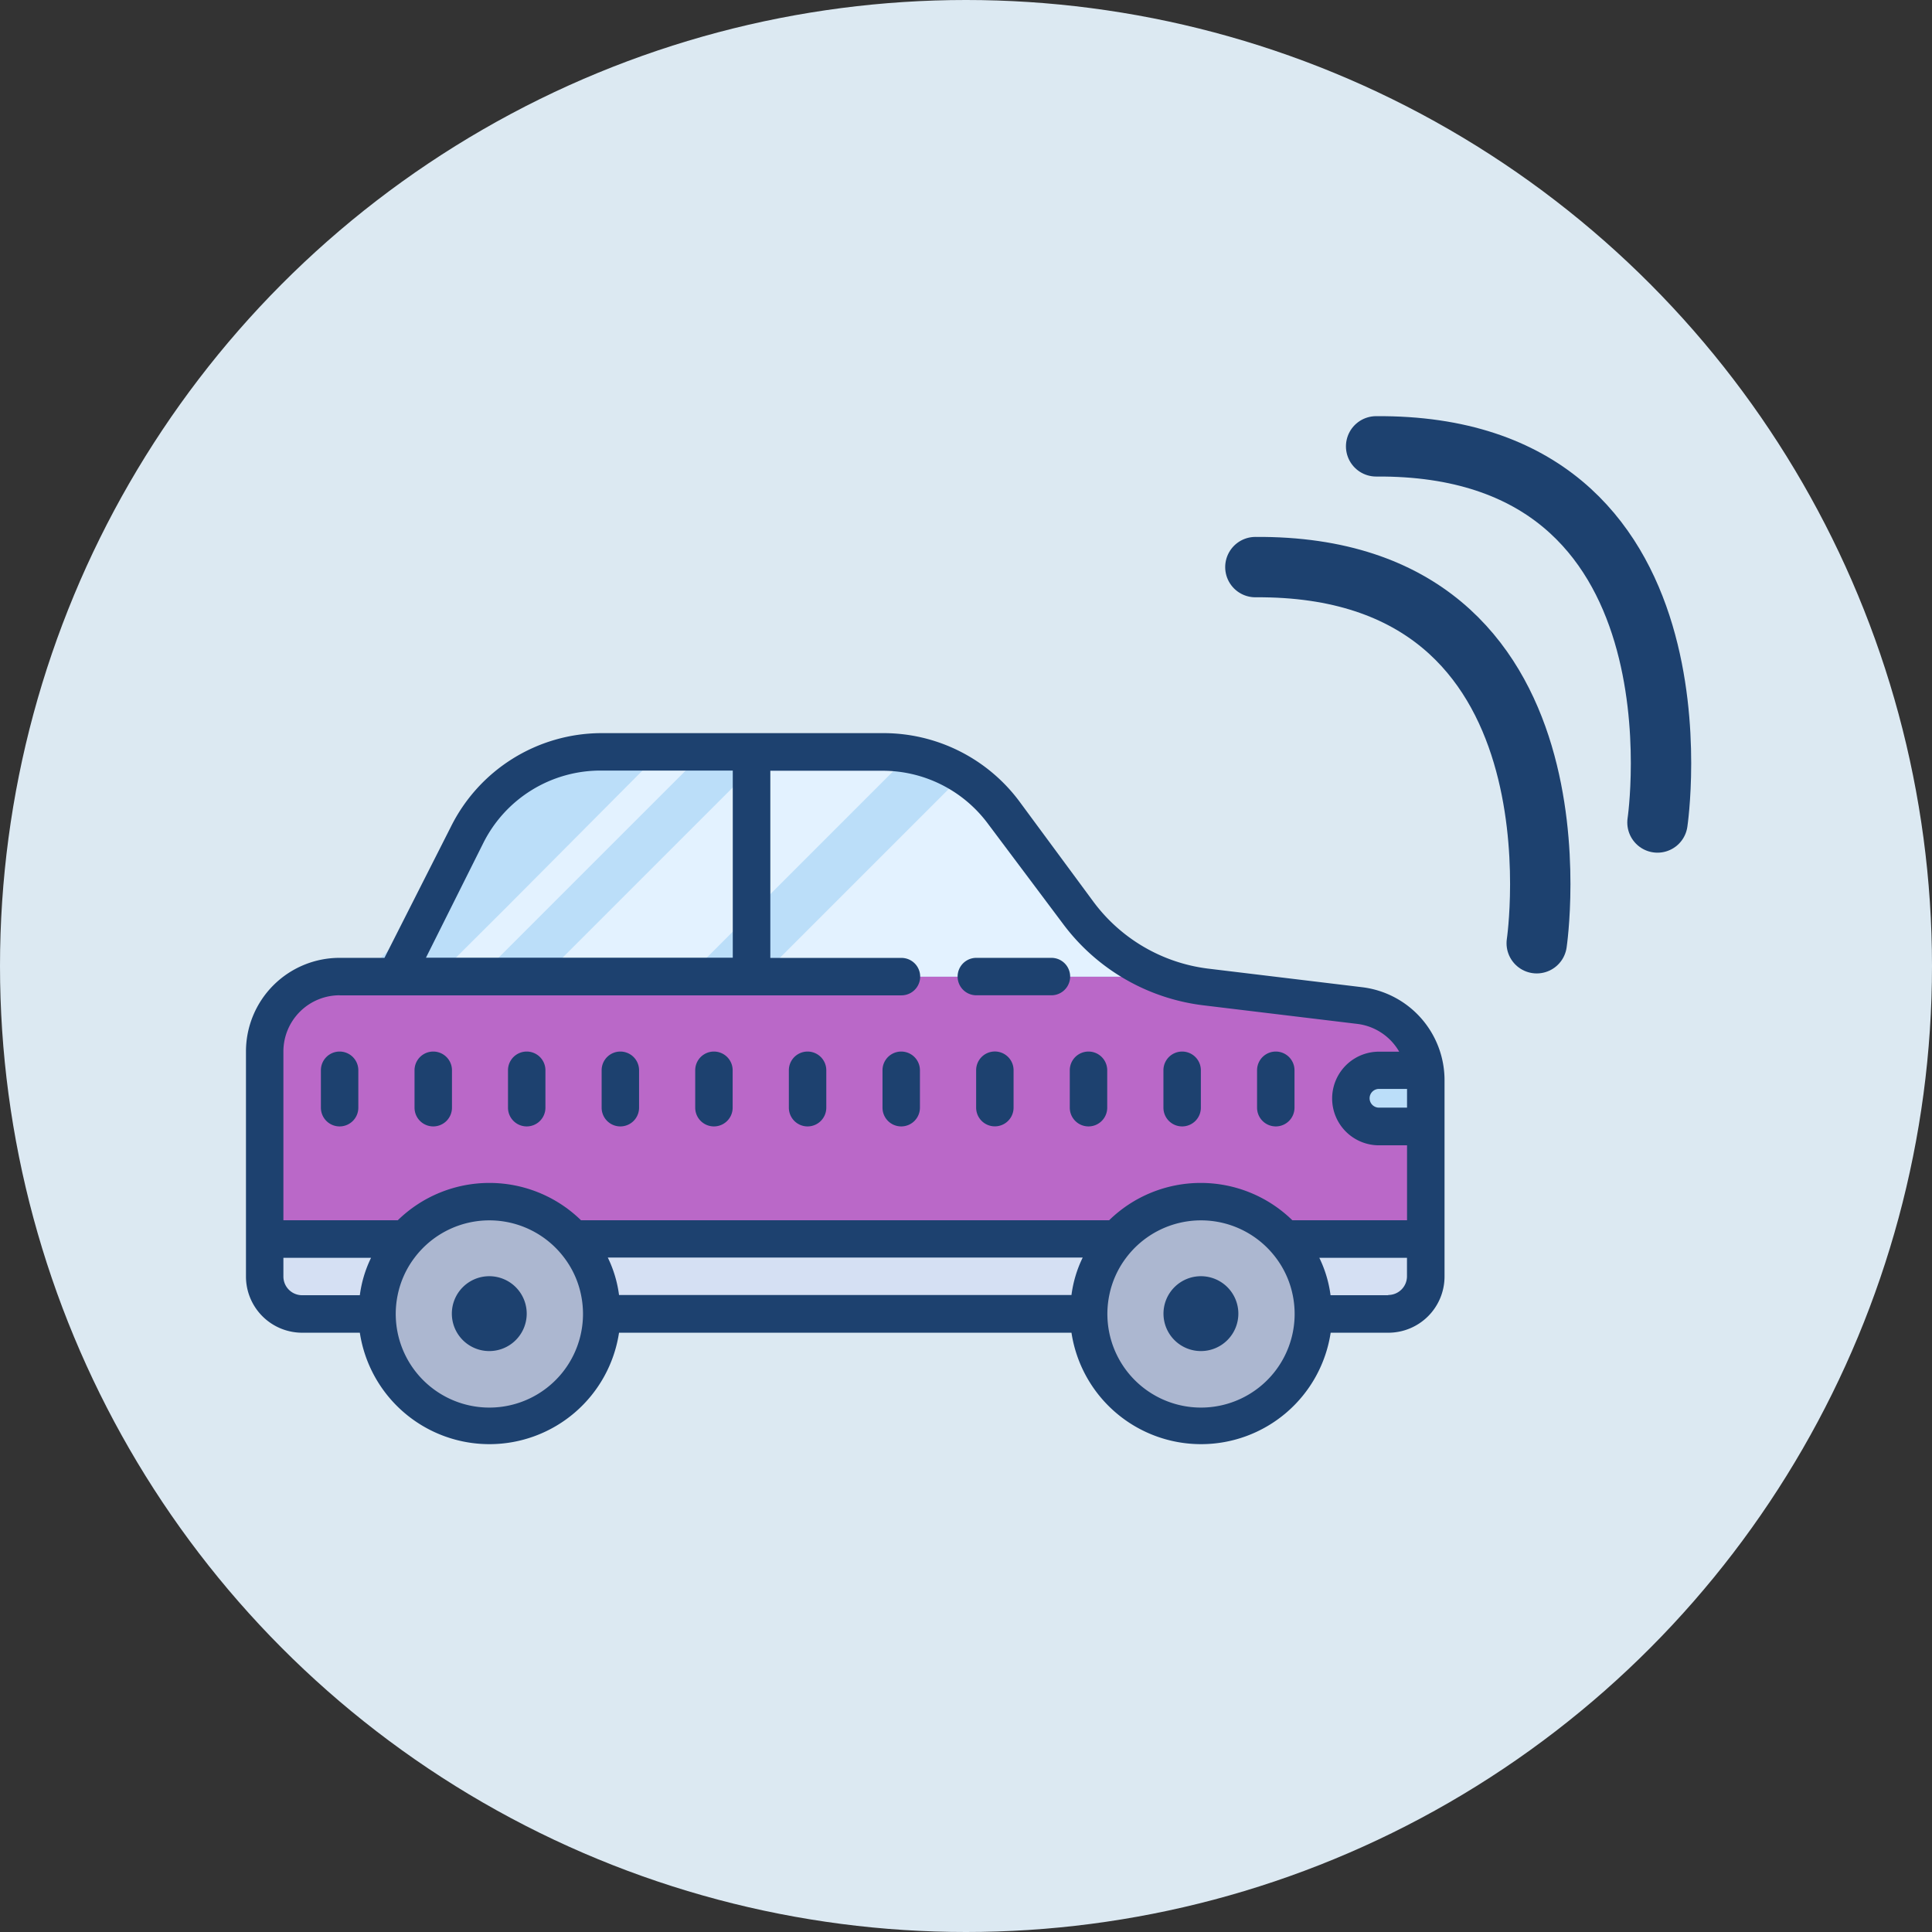 <svg xmlns="http://www.w3.org/2000/svg" width="32" height="32" viewBox="0 0 32 32">
  <rect x="0" y="0" width="32" height="32" fill="#333333" stroke="none"/>
  <g id="Collision_Prevention" data-name="Collision Prevention" transform="translate(-40 -484)">
    <circle id="BG" cx="16" cy="16" r="16" transform="translate(40 484)" fill="#dce9f2"/>
    <g id="ic-collision">
      <g id="Group_162624" data-name="Group 162624" transform="translate(44.074 482.143)">
        <path id="Path_84836" data-name="Path 84836" d="M20.231,20.43v3.248a.62.62,0,0,1-.62.62H1.62a.62.62,0,0,1-.62-.62V19.955a1.241,1.241,0,0,1,.7-1.114,1.182,1.182,0,0,1,.54-.127h.931L3.73,17.6l.62-1.241a2.481,2.481,0,0,1,1.973-1.365,2.109,2.109,0,0,1,.242,0h4.671a2.5,2.5,0,0,1,.431.037h0a2.5,2.5,0,0,1,1.551.955l1.241,1.675a2.649,2.649,0,0,0,.245.285,3.1,3.1,0,0,0,1.861.931l.484.059,2.088.261A1.241,1.241,0,0,1,20.231,20.43Z" transform="translate(-0.69 -0.682)" fill="#ba68c8"/>
        <path id="Path_84837" data-name="Path 84837" d="M19.476,18.714H6.2L7.317,17.6l.62-1.241A2.481,2.481,0,0,1,9.91,14.992a2.109,2.109,0,0,1,.242,0h4.671a2.5,2.5,0,0,1,.431.037h.019a2.481,2.481,0,0,1,1.535.955l1.241,1.675a2.649,2.649,0,0,0,.245.285,3.1,3.1,0,0,0,.695.546A3.412,3.412,0,0,0,19.476,18.714Z" transform="translate(-4.277 -0.682)" fill="#bbdef9"/>
        <path id="Path_84838" data-name="Path 84838" d="M20.231,41.07v.6a.62.62,0,0,1-.62.62H1.62a.62.62,0,0,1-.62-.62v-.6Z" transform="translate(-0.69 -18.673)" fill="#d5e0f3"/>
        <path id="Path_84839" data-name="Path 84839" d="M59.29,32.15H60.4v.763H59.29Z" transform="translate(-40.899 -12.52)" fill="#bbdef9"/>
        <path id="Path_84840" data-name="Path 84840" d="M21.764,18.491l-.223.223H15.569l3.338-3.338a2.46,2.46,0,0,1,.661.62l1.241,1.675a2.649,2.649,0,0,0,.245.285,3.1,3.1,0,0,0,.71.534Zm-3.685-3.5-3.722,3.722H11.968l3.722-3.722Zm-3.449,0-3.722,3.722H10.2L11.317,17.6l2.593-2.606a2.109,2.109,0,0,1,.242,0Z" transform="translate(-7.036 -0.682)" fill="#e3f2ff"/>
        <path id="Path_84841" data-name="Path 84841" d="M20.648,39a1.861,1.861,0,1,0,1.861,1.861A1.861,1.861,0,0,0,20.648,39ZM8.861,39a1.861,1.861,0,1,0,1.861,1.861A1.861,1.861,0,0,0,8.861,39Z" transform="translate(-4.829 -17.245)" fill="#acb7d0"/>
        <path id="Path_84842" data-name="Path 84842" d="M18.493,18.209l-2.568-.31a2.792,2.792,0,0,1-1.889-1.107L12.8,15.117A2.807,2.807,0,0,0,10.546,14H5.875a2.792,2.792,0,0,0-2.481,1.551l-1.1,2.171H1.551A1.551,1.551,0,0,0,0,19.273V23a.931.931,0,0,0,.931.931h.955a2.171,2.171,0,0,0,4.293,0h7.494a2.171,2.171,0,0,0,4.293,0h.955A.931.931,0,0,0,19.852,23V19.748A1.551,1.551,0,0,0,18.493,18.209Zm.738,1.994h-.465a.155.155,0,1,1,0-.31h.465Zm-15.3-4.383a2.171,2.171,0,0,1,1.942-1.2h2.19v3.1H2.981ZM1.551,18.343h9.306a.31.31,0,0,0,0-.62H8.685v-3.1h1.861a2.171,2.171,0,0,1,1.737.869l1.256,1.675a3.412,3.412,0,0,0,2.308,1.34l2.568.31a.931.931,0,0,1,.686.459h-.335a.775.775,0,1,0,0,1.551h.465v1.241h-1.9a2.171,2.171,0,0,0-3.034,0H5.549a2.171,2.171,0,0,0-3.034,0H.62V19.273a.931.931,0,0,1,.931-.931Zm12.122,4.963H6.179a2,2,0,0,0-.186-.62h7.866A2,2,0,0,0,13.673,23.306ZM.62,23v-.31H2.072a2,2,0,0,0-.186.62H.931A.31.31,0,0,1,.62,23Zm3.412,2.171a1.551,1.551,0,0,1-1.52-1.861,1.526,1.526,0,0,1,.279-.62,1.551,1.551,0,0,1,2.481,0,1.526,1.526,0,0,1,.279.62,1.551,1.551,0,0,1-1.52,1.861Zm11.787,0a1.551,1.551,0,0,1-1.52-1.861,1.526,1.526,0,0,1,.279-.62,1.551,1.551,0,0,1,2.481,0,1.526,1.526,0,0,1,.279.62,1.551,1.551,0,0,1-1.52,1.861Zm3.1-1.861h-.955a2,2,0,0,0-.186-.62h1.452V23A.31.31,0,0,1,18.921,23.306Z" fill="#1d416f"/>
        <path id="Path_84843" data-name="Path 84843" d="M5.861,28.792a.31.31,0,0,0,.31-.31v-.62a.31.31,0,0,0-.62,0v.62A.31.31,0,0,0,5.861,28.792Zm-1.551,0a.31.31,0,0,0,.31-.31v-.62a.31.31,0,0,0-.62,0v.62A.31.31,0,0,0,4.31,28.792Zm6.2,0a.31.31,0,0,0,.31-.31v-.62a.31.31,0,0,0-.62,0v.62A.31.31,0,0,0,10.514,28.792Zm1.551,0a.31.31,0,0,0,.31-.31v-.62a.31.31,0,0,0-.62,0v.62A.31.31,0,0,0,12.065,28.792Zm1.551,0a.31.31,0,0,0,.31-.31v-.62a.31.31,0,0,0-.62,0v.62A.31.31,0,0,0,13.616,28.792Zm1.551-1.241a.31.31,0,0,0-.31.31v.62a.31.31,0,1,0,.62,0v-.62A.31.31,0,0,0,15.167,27.551Zm1.241.931a.31.31,0,1,0,.62,0v-.62a.31.31,0,0,0-.62,0Zm1.861.31a.31.31,0,0,0,.31-.31v-.62a.31.31,0,1,0-.62,0v.62A.31.31,0,0,0,18.268,28.792Zm1.551,0a.31.31,0,0,0,.31-.31v-.62a.31.31,0,0,0-.62,0v.62A.31.31,0,0,0,19.819,28.792Zm-10.856,0a.31.31,0,0,0,.31-.31v-.62a.31.31,0,0,0-.62,0v.62A.31.31,0,0,0,8.963,28.792Zm-1.551,0a.31.31,0,0,0,.31-.31v-.62a.31.31,0,0,0-.62,0v.62A.31.31,0,0,0,7.412,28.792Zm11.167,2.481a.62.62,0,1,0,.62.62A.62.62,0,0,0,18.579,31.273Zm-11.787,0a.62.62,0,1,0,.62.62A.62.62,0,0,0,6.792,31.273Zm8.065-4.653H16.1a.31.31,0,1,0,0-.62H14.856a.31.31,0,0,0,0,.62Z" transform="translate(-2.759 -8.278)" fill="#1d416f"/>
      </g>
      <path id="Path_84926" data-name="Path 84926" d="M65.453,499.623s.935-6.27-4.66-6.23" fill="none" stroke="#1d416f" stroke-linecap="round" stroke-width="1"/>
      <path id="Path_84927" data-name="Path 84927" d="M65.453,499.623s.935-6.27-4.66-6.23" transform="translate(2 -2)" fill="none" stroke="#1d416f" stroke-linecap="round" stroke-width="1"/>
    </g>
  </g>
</svg>
